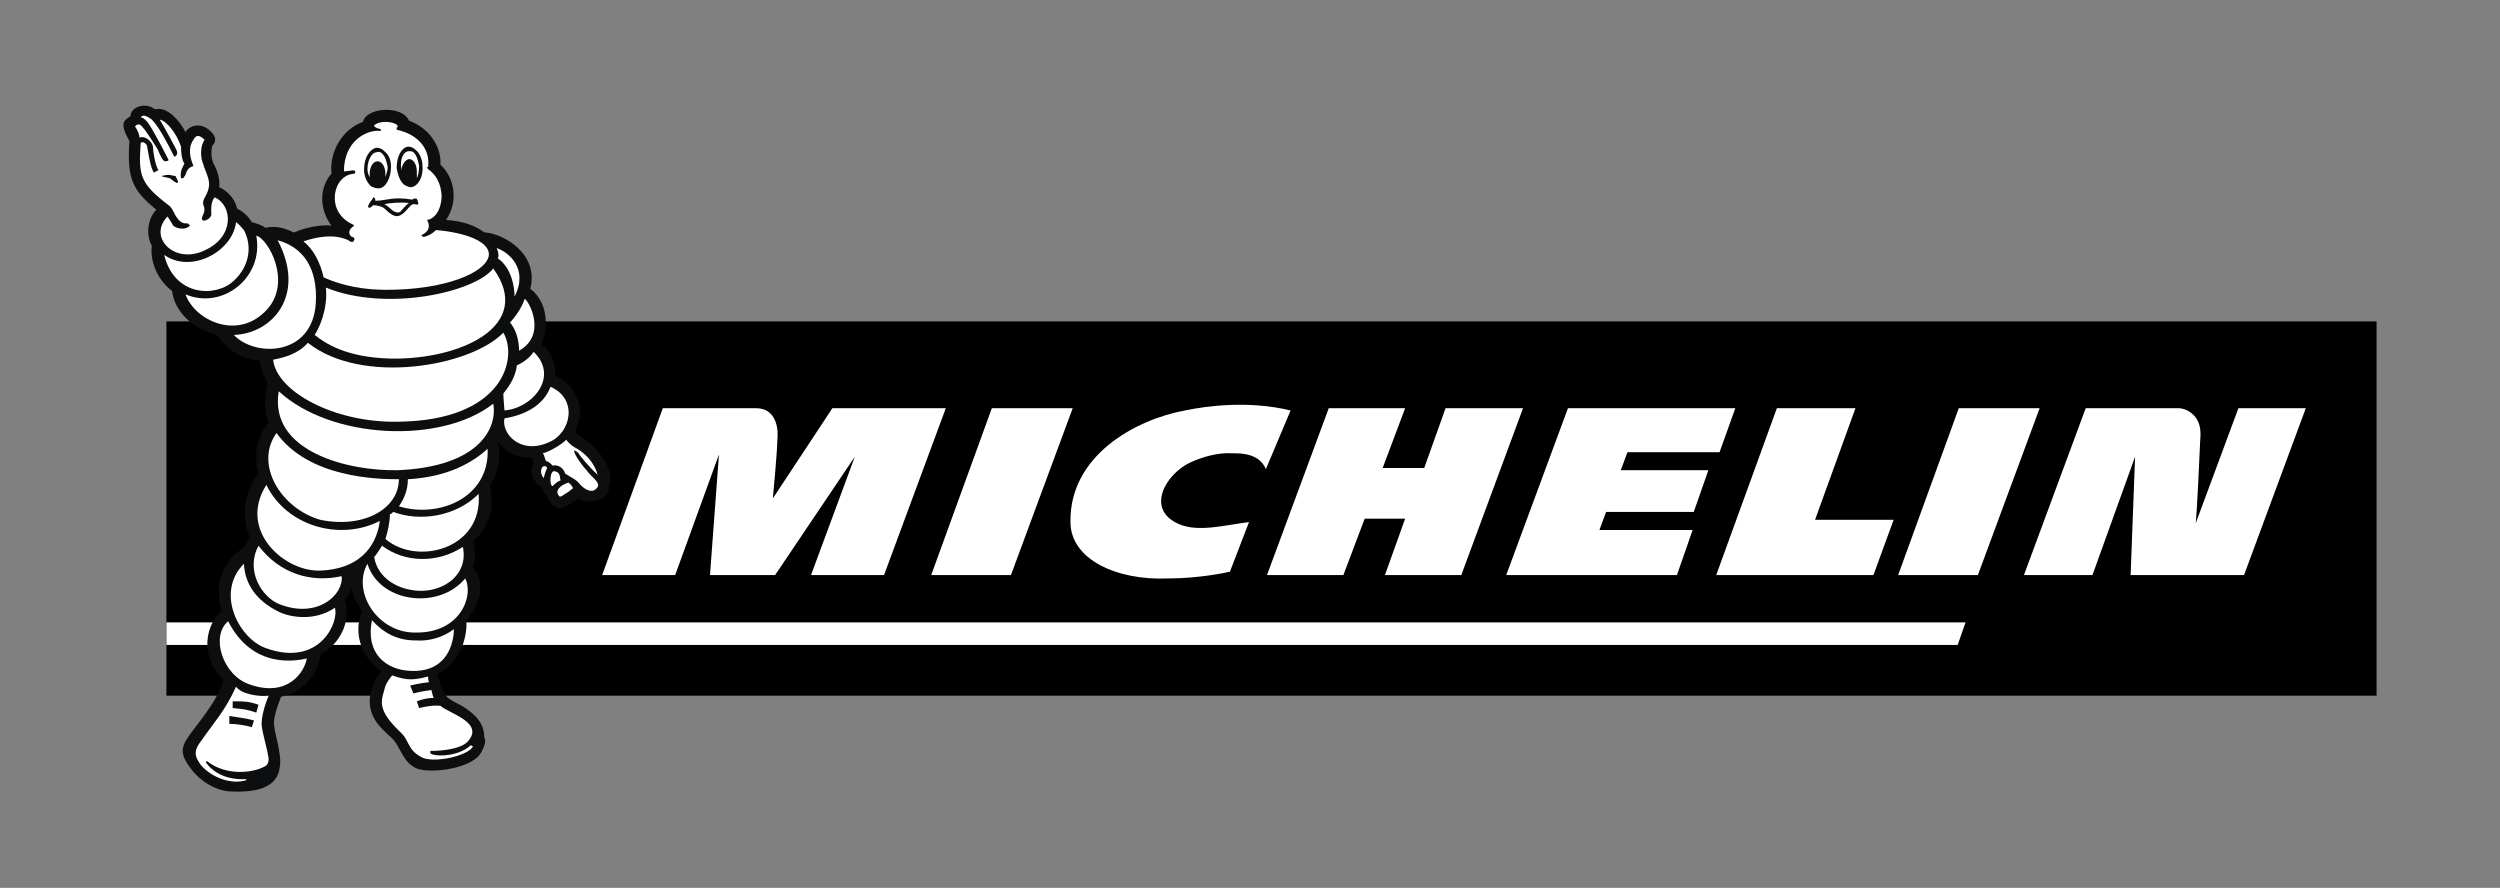 <svg width="107" height="38" viewBox="0 0 107 38" fill="none" xmlns="http://www.w3.org/2000/svg">
<rect x="0" y="0" width="107" height="38" fill="#808080" stroke="none"/>
<path fill-rule="evenodd" clip-rule="evenodd" d="M7.123 29.775H101.717V13.756H7.123V29.775Z" fill="black"/>
<path fill-rule="evenodd" clip-rule="evenodd" d="M84.125 26.639H7.123V27.604H83.788L84.125 26.639ZM35.626 17.471L33.078 21.331C33.078 21.331 33.271 19.304 33.271 18.822C33.319 18.436 33.271 17.471 32.357 17.471H28.368L25.772 24.613H28.897L30.772 19.45L30.387 24.613H33.175L36.587 19.546L34.712 24.613H37.837L40.48 17.471H35.626ZM52.641 24.468C52.449 24.516 51.295 24.757 49.998 24.757C47.787 24.854 45.816 23.937 45.816 22.345C45.768 19.498 48.604 17.954 50.719 17.568C51.632 17.374 53.458 17.133 55.237 17.568L54.18 20.077C53.891 19.401 53.122 19.401 52.785 19.401C52.065 19.353 51.391 19.594 50.958 19.787C49.901 20.269 48.988 21.813 50.478 22.44C51.295 22.778 52.353 22.489 53.458 22.344L52.641 24.468ZM84.653 24.613H81.241L83.836 17.471H87.297L84.653 24.613ZM43.268 24.613H39.856L42.451 17.471H45.912L43.268 24.613ZM61.87 17.471L60.957 20.029H59.178L60.14 17.471H56.871L54.227 24.613H57.496L58.409 22.199H60.14L59.275 24.613H62.543L65.186 17.471H61.87ZM77.684 22.248L79.414 17.471H76.05L73.454 24.613H80.183L81.048 22.248H77.684ZM95.804 17.471L93.978 22.392C94.027 21.91 94.123 19.932 94.17 18.822C94.219 18.34 94.123 18.002 93.882 17.76C93.594 17.471 93.257 17.471 93.257 17.471H89.268L86.625 24.613H89.557L91.382 19.546L91.19 24.613H96.045L98.688 17.471H95.804ZM68.455 22.683L68.743 21.91H72.493L73.118 20.125H69.368L69.657 19.353H73.598L74.271 17.471H67.109L64.466 24.613H71.772L72.445 22.683H68.455Z" fill="white"/>
<path fill-rule="evenodd" clip-rule="evenodd" d="M26.061 20.752C26.254 20.415 26.013 19.787 25.581 19.304C25.196 18.822 24.667 18.677 24.619 18.436C25.148 17.374 24.571 16.457 23.754 16.072C23.778 15.816 23.738 15.558 23.637 15.322C23.537 15.086 23.378 14.879 23.177 14.72C23.37 14.286 23.61 13.079 22.697 12.356C23.081 10.861 21.543 9.992 20.726 9.944C20.341 9.654 19.812 9.461 19.091 9.413C19.62 8.641 19.476 7.627 18.851 7.048C18.899 6.228 18.322 5.456 17.505 5.166C17.217 4.491 15.678 4.587 15.534 5.215C14.621 5.552 14.092 6.517 14.188 7.434C13.659 8.013 13.659 8.978 14.188 9.653C13.708 9.605 13.034 9.75 12.602 9.943H12.554C12.169 9.75 11.784 9.653 11.352 9.75C11.256 9.653 10.967 9.557 10.775 9.509C10.629 9.258 10.411 9.057 10.15 8.93C10.054 8.495 9.718 8.158 9.382 8.013C9.429 7.675 9.286 7.289 9.189 7.096C8.997 6.807 9.045 6.324 9.093 6.227C9.333 5.986 9.141 5.745 9.045 5.648C8.565 5.166 8.084 5.407 7.94 5.648C7.46 4.78 6.931 4.587 6.642 4.683C6.209 4.346 5.585 4.587 5.585 4.972C5.297 5.166 5.104 5.262 5.537 6.034C5.441 7.626 5.633 8.109 6.691 8.977C6.354 9.315 6.21 9.99 6.498 10.521C6.402 11.293 6.835 12.065 7.364 12.451C7.508 13.561 8.565 14.188 9.287 14.333C9.767 15.057 10.44 15.395 11.113 15.443C11.161 15.781 11.258 16.07 11.45 16.36C11.306 16.987 11.306 17.566 11.498 18.097C11.017 18.627 10.825 19.449 11.065 20.268C10.488 20.944 10.296 22.053 10.681 22.971C10.681 22.971 10.536 23.212 10.44 23.453C10.056 23.646 9.671 24.08 9.479 24.658C9.287 25.093 9.383 25.672 9.479 26.155C8.854 26.685 8.469 28.036 9.575 29.098C9.335 29.87 8.806 30.545 8.181 31.366C7.748 31.945 7.652 32.234 8.181 32.91C8.565 33.441 9.286 33.875 9.911 33.875C11.065 33.924 11.882 33.682 11.978 32.813C12.074 32.331 11.738 31.318 11.738 31.077C11.69 30.835 11.786 30.45 12.026 29.823C13.083 29.581 13.612 28.809 13.708 28.037C14.477 27.602 15.054 26.686 14.766 25.672C14.91 25.528 14.958 25.383 15.054 25.142C15.054 25.576 15.342 25.866 15.487 26.155C15.054 27.265 15.631 28.278 16.304 28.713C15.15 30.402 16.4 31.222 16.736 31.559C17.169 31.946 17.217 32.67 17.89 32.911C18.467 33.103 20.294 32.911 20.63 32.138C20.726 31.946 20.822 31.705 20.726 31.559C20.726 30.981 20.39 30.594 19.765 30.208C19.044 29.823 19.044 29.919 18.707 28.857C19.813 28.327 20.006 27.073 19.957 26.589C20.726 25.624 20.678 24.805 20.246 24.274C20.39 23.84 20.342 23.502 20.246 23.164C20.919 22.585 21.207 21.717 20.967 20.799C21.352 20.22 21.448 19.593 21.303 18.87C21.64 19.401 22.168 19.593 22.745 19.593C22.745 19.593 22.793 19.738 22.841 19.834C22.648 20.172 22.745 20.558 23.177 20.848C23.226 21.041 23.322 21.137 23.418 21.234C23.418 21.379 23.802 22.006 24.235 21.668C24.282 21.668 24.764 21.331 24.764 21.331C25.196 21.669 26.157 21.38 26.061 20.752Z" fill="#0C0E0F"/>
<path fill-rule="evenodd" clip-rule="evenodd" d="M21.591 17.567C22.792 17.471 23.946 16.12 22.84 15.058C22.696 15.299 22.36 15.54 22.119 15.637C22.071 16.168 21.735 16.602 21.543 16.843C21.543 17.037 21.591 17.52 21.591 17.567Z" fill="white"/>
<path fill-rule="evenodd" clip-rule="evenodd" d="M23.562 16.554C23.273 17.326 22.504 17.76 21.591 17.905C21.447 18.533 22.264 19.498 23.514 18.919C24.427 18.533 24.764 17.085 23.562 16.554ZM23.226 19.98C23.129 20.077 23.129 20.318 23.273 20.462C23.273 20.415 23.369 20.125 23.418 20.029C23.369 19.932 23.273 19.932 23.226 19.98ZM23.994 20.559C23.946 20.415 23.994 20.221 23.754 20.173C23.514 20.077 23.514 20.849 23.658 20.8C23.754 20.704 23.85 20.608 23.994 20.559ZM24.331 20.656C23.994 20.753 23.754 20.994 23.898 21.186C23.945 21.283 23.994 21.283 24.186 21.138C24.282 21.091 24.474 20.945 24.523 20.897C24.475 20.752 24.331 20.656 24.331 20.656ZM24.619 19.16C24.523 19.112 24.331 18.967 24.235 18.822C23.994 19.064 23.465 19.353 23.226 19.401C23.273 19.401 23.322 19.642 23.37 19.739C23.466 19.739 23.562 19.835 23.658 19.932C23.754 19.883 24.09 19.932 24.187 20.269C24.331 20.366 24.619 20.511 24.715 20.607C25.1 21.09 25.388 21.042 25.485 20.945C25.821 20.703 25.34 20.462 25.1 20.124C24.956 19.98 24.571 19.449 24.571 19.304C24.571 19.256 24.667 19.304 24.764 19.401C24.764 19.45 25.292 20.077 25.581 20.318C25.34 19.498 24.619 19.16 24.619 19.16ZM17.025 18.05C21.591 18.002 22.168 15.299 21.543 14.238C20.149 15.686 15.486 16.506 13.179 14.672C12.747 15.155 12.17 15.3 11.689 15.396C11.833 16.747 14.285 18.099 17.025 18.05Z" fill="white"/>
<path fill-rule="evenodd" clip-rule="evenodd" d="M13.948 12.308C14.044 13.225 13.66 14.045 13.467 14.335C13.9 14.672 14.765 15.3 16.736 15.348C19.716 15.396 22.888 13.949 21.11 11.488C20.341 12.501 16.544 13.37 13.948 12.308ZM10.007 12.018C10.728 11.343 10.776 10.475 10.439 9.847C10.343 9.751 10.247 9.606 10.103 9.51C9.959 10.764 8.18 11.729 7.027 10.909C7.459 12.694 9.238 12.742 10.007 12.018Z" fill="white"/>
<path fill-rule="evenodd" clip-rule="evenodd" d="M11.449 13.225C12.507 12.019 11.449 10.185 10.969 10.088C11.305 11.874 9.527 13.273 7.94 12.598C8.325 13.707 10.199 14.624 11.449 13.225Z" fill="white"/>
<path fill-rule="evenodd" clip-rule="evenodd" d="M10.007 14.335C10.92 15.3 13.372 15.252 13.516 12.984C13.612 11.44 12.94 10.571 11.882 10.282C13.132 12.646 11.641 14.286 10.007 14.335ZM11.93 16.747C11.497 19.353 14.958 20.172 17.025 20.124C20.534 19.98 21.303 18.291 21.11 17.278C18.899 19.015 14.189 18.822 11.93 16.747Z" fill="white"/>
<path fill-rule="evenodd" clip-rule="evenodd" d="M13.707 22.248C15.582 22.634 17.072 21.765 17.072 20.511C16.159 20.511 13.227 20.462 11.833 18.533C10.872 19.883 12.026 21.765 13.707 22.248Z" fill="white"/>
<path fill-rule="evenodd" clip-rule="evenodd" d="M16.255 22.296C14.573 23.165 12.266 22.538 11.4 20.752C10.151 22.73 12.217 24.516 13.755 24.419C15.63 24.323 16.159 23.116 16.255 22.296Z" fill="white"/>
<path fill-rule="evenodd" clip-rule="evenodd" d="M11.065 23.358C10.488 24.419 11.209 25.578 11.978 25.867C13.612 26.495 14.718 25.433 14.622 24.66C13.324 24.95 11.978 24.564 11.065 23.358ZM9.766 26.59C8.998 27.218 9.526 28.906 10.68 29.292C12.314 29.871 13.035 28.762 13.131 28.183C12.699 28.279 10.824 28.666 9.766 26.59Z" fill="white"/>
<path fill-rule="evenodd" clip-rule="evenodd" d="M11.881 26.157C11.016 25.722 10.487 25.046 10.439 24.13C9.19 25.384 10.247 27.362 11.401 27.748C13.708 28.568 14.525 26.59 14.333 26.011C13.419 26.639 12.314 26.397 11.881 26.157ZM20.149 31.898L20.245 31.947C20.052 32.333 18.658 32.67 18.082 32.429C17.408 32.092 17.553 31.706 17.12 31.319C16.159 30.403 16.303 30.017 16.448 29.534C16.495 29.292 16.592 29.148 16.784 28.906C17.457 29.148 17.745 29.1 18.322 28.955C18.322 29.003 18.322 29.148 18.37 29.196C17.937 29.244 17.553 29.341 17.553 29.341L17.697 29.679C17.697 29.679 18.033 29.582 18.466 29.534C18.466 29.534 18.514 29.775 18.562 29.871C18.177 29.871 17.841 30.017 17.841 30.017L17.937 30.306C17.937 30.306 18.465 30.162 18.85 30.209C19.235 30.547 20.773 30.933 20.004 31.754C19.716 32.043 18.994 32.139 18.418 32.139V32.236C18.515 32.381 19.572 32.429 20.149 31.898ZM19.428 26.928C18.958 27.28 18.378 27.451 17.794 27.411C16.977 27.411 16.399 27.073 15.919 26.543C15.63 27.99 16.544 28.666 17.553 28.713C19.379 28.81 19.428 27.122 19.428 26.928Z" fill="white"/>
<path fill-rule="evenodd" clip-rule="evenodd" d="M17.746 27.073C19.716 27.122 20.293 25.481 19.909 24.757C18.803 26.108 16.255 25.819 15.726 24.13C15.054 25.336 16.159 27.073 17.746 27.073Z" fill="white"/>
<path fill-rule="evenodd" clip-rule="evenodd" d="M18.034 25.287C18.995 25.287 20.052 24.613 19.812 23.406C18.706 24.129 17.312 24.081 16.352 23.358C16.256 23.503 16.111 23.743 16.015 23.84C16.159 24.757 17.073 25.287 18.034 25.287Z" fill="white"/>
<path fill-rule="evenodd" clip-rule="evenodd" d="M16.832 21.91C16.784 21.959 16.736 22.007 16.688 22.007C16.688 22.345 16.592 22.778 16.496 23.068C17.842 24.227 20.677 23.503 20.485 21.138C19.524 22.103 17.986 22.345 16.832 21.91Z" fill="white"/>
<path fill-rule="evenodd" clip-rule="evenodd" d="M17.457 20.511C17.457 20.945 17.313 21.331 17.073 21.669C18.803 22.2 20.966 21.283 20.87 19.208C20.293 19.739 19.235 20.415 17.457 20.511ZM8.757 10.716C10.055 10.137 9.958 8.786 9.19 8.448C8.997 8.641 9.045 9.076 9.045 9.171C9.045 9.365 8.709 9.509 8.661 9.413C8.565 9.268 8.853 9.123 8.709 8.785C8.613 8.496 8.949 8.351 8.949 7.868C8.949 7.579 8.709 7.145 8.709 7.048C8.565 6.758 8.565 6.228 8.757 5.987C8.613 5.842 8.42 5.697 8.277 5.987C8.036 6.324 8.132 6.758 8.277 7.096C8.277 7.145 8.036 7.096 7.94 7.483L7.844 7.627H7.748C7.7 7.338 7.796 7.193 7.893 7.001C7.844 6.952 7.748 6.711 7.748 6.277C7.556 5.698 7.123 5.167 6.835 5.119C7.075 5.505 7.508 6.325 7.556 6.422C7.652 6.663 7.46 6.711 7.46 6.711C7.123 6.035 6.786 5.408 6.498 5.118C6.306 4.974 6.114 4.877 6.018 5.022C6.114 5.022 6.21 5.118 6.306 5.215C6.594 5.601 7.219 6.856 7.219 6.856C7.219 6.856 7.172 6.904 7.075 6.904C6.979 6.904 6.882 6.711 6.739 6.373C6.546 6.084 6.258 5.601 6.114 5.456C5.969 5.263 5.873 5.311 5.777 5.408C5.873 5.553 5.97 5.746 5.97 5.891C6.21 5.794 6.498 6.036 6.547 6.277C6.547 6.47 6.643 7.097 6.787 7.29C6.739 7.29 6.594 7.387 6.594 7.387C6.45 7.242 6.354 6.567 6.306 6.325C6.306 6.229 6.258 6.132 6.114 6.084C6.018 6.084 6.018 6.132 6.018 6.18C5.922 7.531 6.018 7.869 7.219 8.786C7.315 8.834 7.412 9.027 7.508 9.22C7.604 9.365 7.748 9.607 8.036 9.558L8.132 9.654C7.892 9.896 7.507 9.751 7.411 9.654C7.364 9.558 7.171 9.268 7.171 9.268C6.306 10.136 7.46 11.343 8.757 10.716ZM10.103 29.389C9.623 30.451 9.142 30.933 8.614 31.706C8.229 32.188 8.373 32.428 8.614 32.766C9.094 33.298 9.911 33.587 10.536 33.394V33.346C9.767 33.394 9.142 33.105 8.806 32.623L8.854 32.574C9.719 33.25 10.873 33.056 11.306 32.815C11.45 32.767 11.498 32.623 11.498 32.478C11.45 32.093 11.257 31.464 11.21 31.127C11.161 30.885 11.257 30.355 11.498 29.776C11.112 29.824 10.344 29.727 10.103 29.389ZM21.303 11.053C21.928 11.488 22.023 12.356 22.023 12.694C22.648 11.488 21.735 10.764 21.255 10.619C21.351 10.812 21.351 11.006 21.303 11.053ZM22.216 15.01C23.418 14.334 22.648 12.887 22.456 12.791C22.409 12.936 22.264 13.321 21.831 13.804C22.072 14.094 22.216 14.528 22.216 15.01ZM13.853 11.874C14.718 12.26 15.631 12.404 16.544 12.404C19.043 12.404 20.774 11.681 20.918 10.957C21.014 10.329 19.861 9.944 18.659 9.847C18.467 10.04 18.226 10.136 18.13 10.136C18.083 10.136 17.986 10.088 18.083 10.04C18.275 9.943 18.467 9.75 18.275 9.412C18.419 9.412 18.852 9.219 18.9 8.448C18.9 7.82 18.611 7.434 18.323 7.241C18.323 7.241 18.227 7.145 18.323 7.145C18.419 6.373 17.891 5.745 16.977 5.552V5.456C17.025 5.456 17.025 5.408 17.025 5.408C16.977 5.215 16.304 5.119 16.016 5.36C15.968 5.408 16.16 5.505 16.208 5.505C16.304 5.505 16.352 5.601 16.256 5.601C15.68 5.554 14.719 6.036 14.719 7.339C14.766 7.339 15.055 7.291 15.151 7.291C15.247 7.339 15.199 7.436 15.151 7.436C14.238 7.484 13.901 9.077 15.103 9.607C15.103 9.607 15.199 9.655 15.103 9.703C14.959 9.8 14.863 9.993 15.055 10.137C15.151 10.137 15.2 10.234 15.151 10.282C15.151 10.379 15.007 10.379 14.911 10.282C14.286 9.993 13.565 10.137 12.988 10.33C13.42 10.667 13.708 11.246 13.853 11.874Z" fill="white"/>
<path fill-rule="evenodd" clip-rule="evenodd" d="M7.604 7.821C7.556 7.869 7.411 7.724 7.268 7.627C7.123 7.58 6.931 7.58 6.931 7.531C6.931 7.531 7.075 7.483 7.219 7.483C7.315 7.483 7.412 7.531 7.508 7.531C7.556 7.628 7.652 7.772 7.604 7.821ZM10.776 31.125C10.487 31.03 10.055 30.981 9.815 30.981V30.644C10.103 30.692 10.536 30.741 10.872 30.836L10.776 31.125ZM10.969 30.499C10.536 30.354 10.44 30.354 9.959 30.306V30.017C10.487 30.017 10.632 30.017 11.065 30.162L10.969 30.499ZM17.794 8.496C17.746 8.496 17.698 8.496 17.649 8.544C16.784 8.399 16.544 8.593 16.063 8.593C16.063 8.544 16.063 8.448 15.967 8.448C15.967 8.496 15.919 8.544 15.919 8.544C15.775 8.737 15.726 8.833 15.775 8.882C15.822 8.93 15.919 8.833 15.967 8.785C16.015 8.785 16.207 8.785 16.4 8.882C16.544 8.978 16.832 9.364 17.121 9.219C17.361 9.123 17.553 8.737 17.697 8.737C17.793 8.737 17.89 8.785 17.89 8.737C17.938 8.737 17.842 8.448 17.794 8.496ZM17.121 9.076C16.832 9.172 16.688 8.834 16.448 8.738C16.688 8.689 17.121 8.642 17.505 8.689C17.409 8.737 17.169 9.027 17.121 9.076ZM17.457 6.277C17.169 6.325 16.977 6.711 16.977 7.194C17.025 7.483 17.121 7.773 17.313 7.918C17.409 7.966 17.506 8.014 17.602 8.014C17.89 7.966 18.13 7.58 18.082 7.097C18.082 6.808 17.938 6.518 17.794 6.422C17.752 6.375 17.7 6.337 17.641 6.312C17.583 6.287 17.52 6.275 17.457 6.277Z" fill="#0C0E0F"/>
<path fill-rule="evenodd" clip-rule="evenodd" d="M17.842 7.627C17.89 7.531 17.938 7.338 17.938 7.097C17.89 6.856 17.842 6.663 17.697 6.518C17.65 6.47 17.553 6.47 17.505 6.47C17.265 6.47 17.12 6.807 17.169 7.193V7.29C17.217 7.049 17.313 6.855 17.505 6.807C17.697 6.807 17.841 7.049 17.841 7.338L17.842 7.627Z" fill="white"/>
<path fill-rule="evenodd" clip-rule="evenodd" d="M16.111 6.325C15.823 6.373 15.582 6.759 15.582 7.242C15.582 7.531 15.678 7.773 15.871 7.966C15.967 8.013 16.063 8.062 16.207 8.062C16.496 8.062 16.736 7.627 16.736 7.145C16.736 6.856 16.64 6.614 16.448 6.47C16.406 6.423 16.354 6.385 16.296 6.36C16.238 6.336 16.175 6.324 16.111 6.325Z" fill="#0C0E0F"/>
<path fill-rule="evenodd" clip-rule="evenodd" d="M16.496 7.58C16.544 7.435 16.592 7.29 16.592 7.145C16.544 6.904 16.496 6.711 16.352 6.567C16.303 6.519 16.207 6.47 16.111 6.519C15.919 6.519 15.727 6.856 15.727 7.242C15.727 7.387 15.775 7.531 15.871 7.628V7.676V7.628C15.823 7.58 15.823 7.532 15.823 7.435C15.823 7.146 15.967 6.904 16.159 6.904C16.352 6.904 16.495 7.145 16.495 7.435L16.496 7.58Z" fill="white"/>
</svg>
